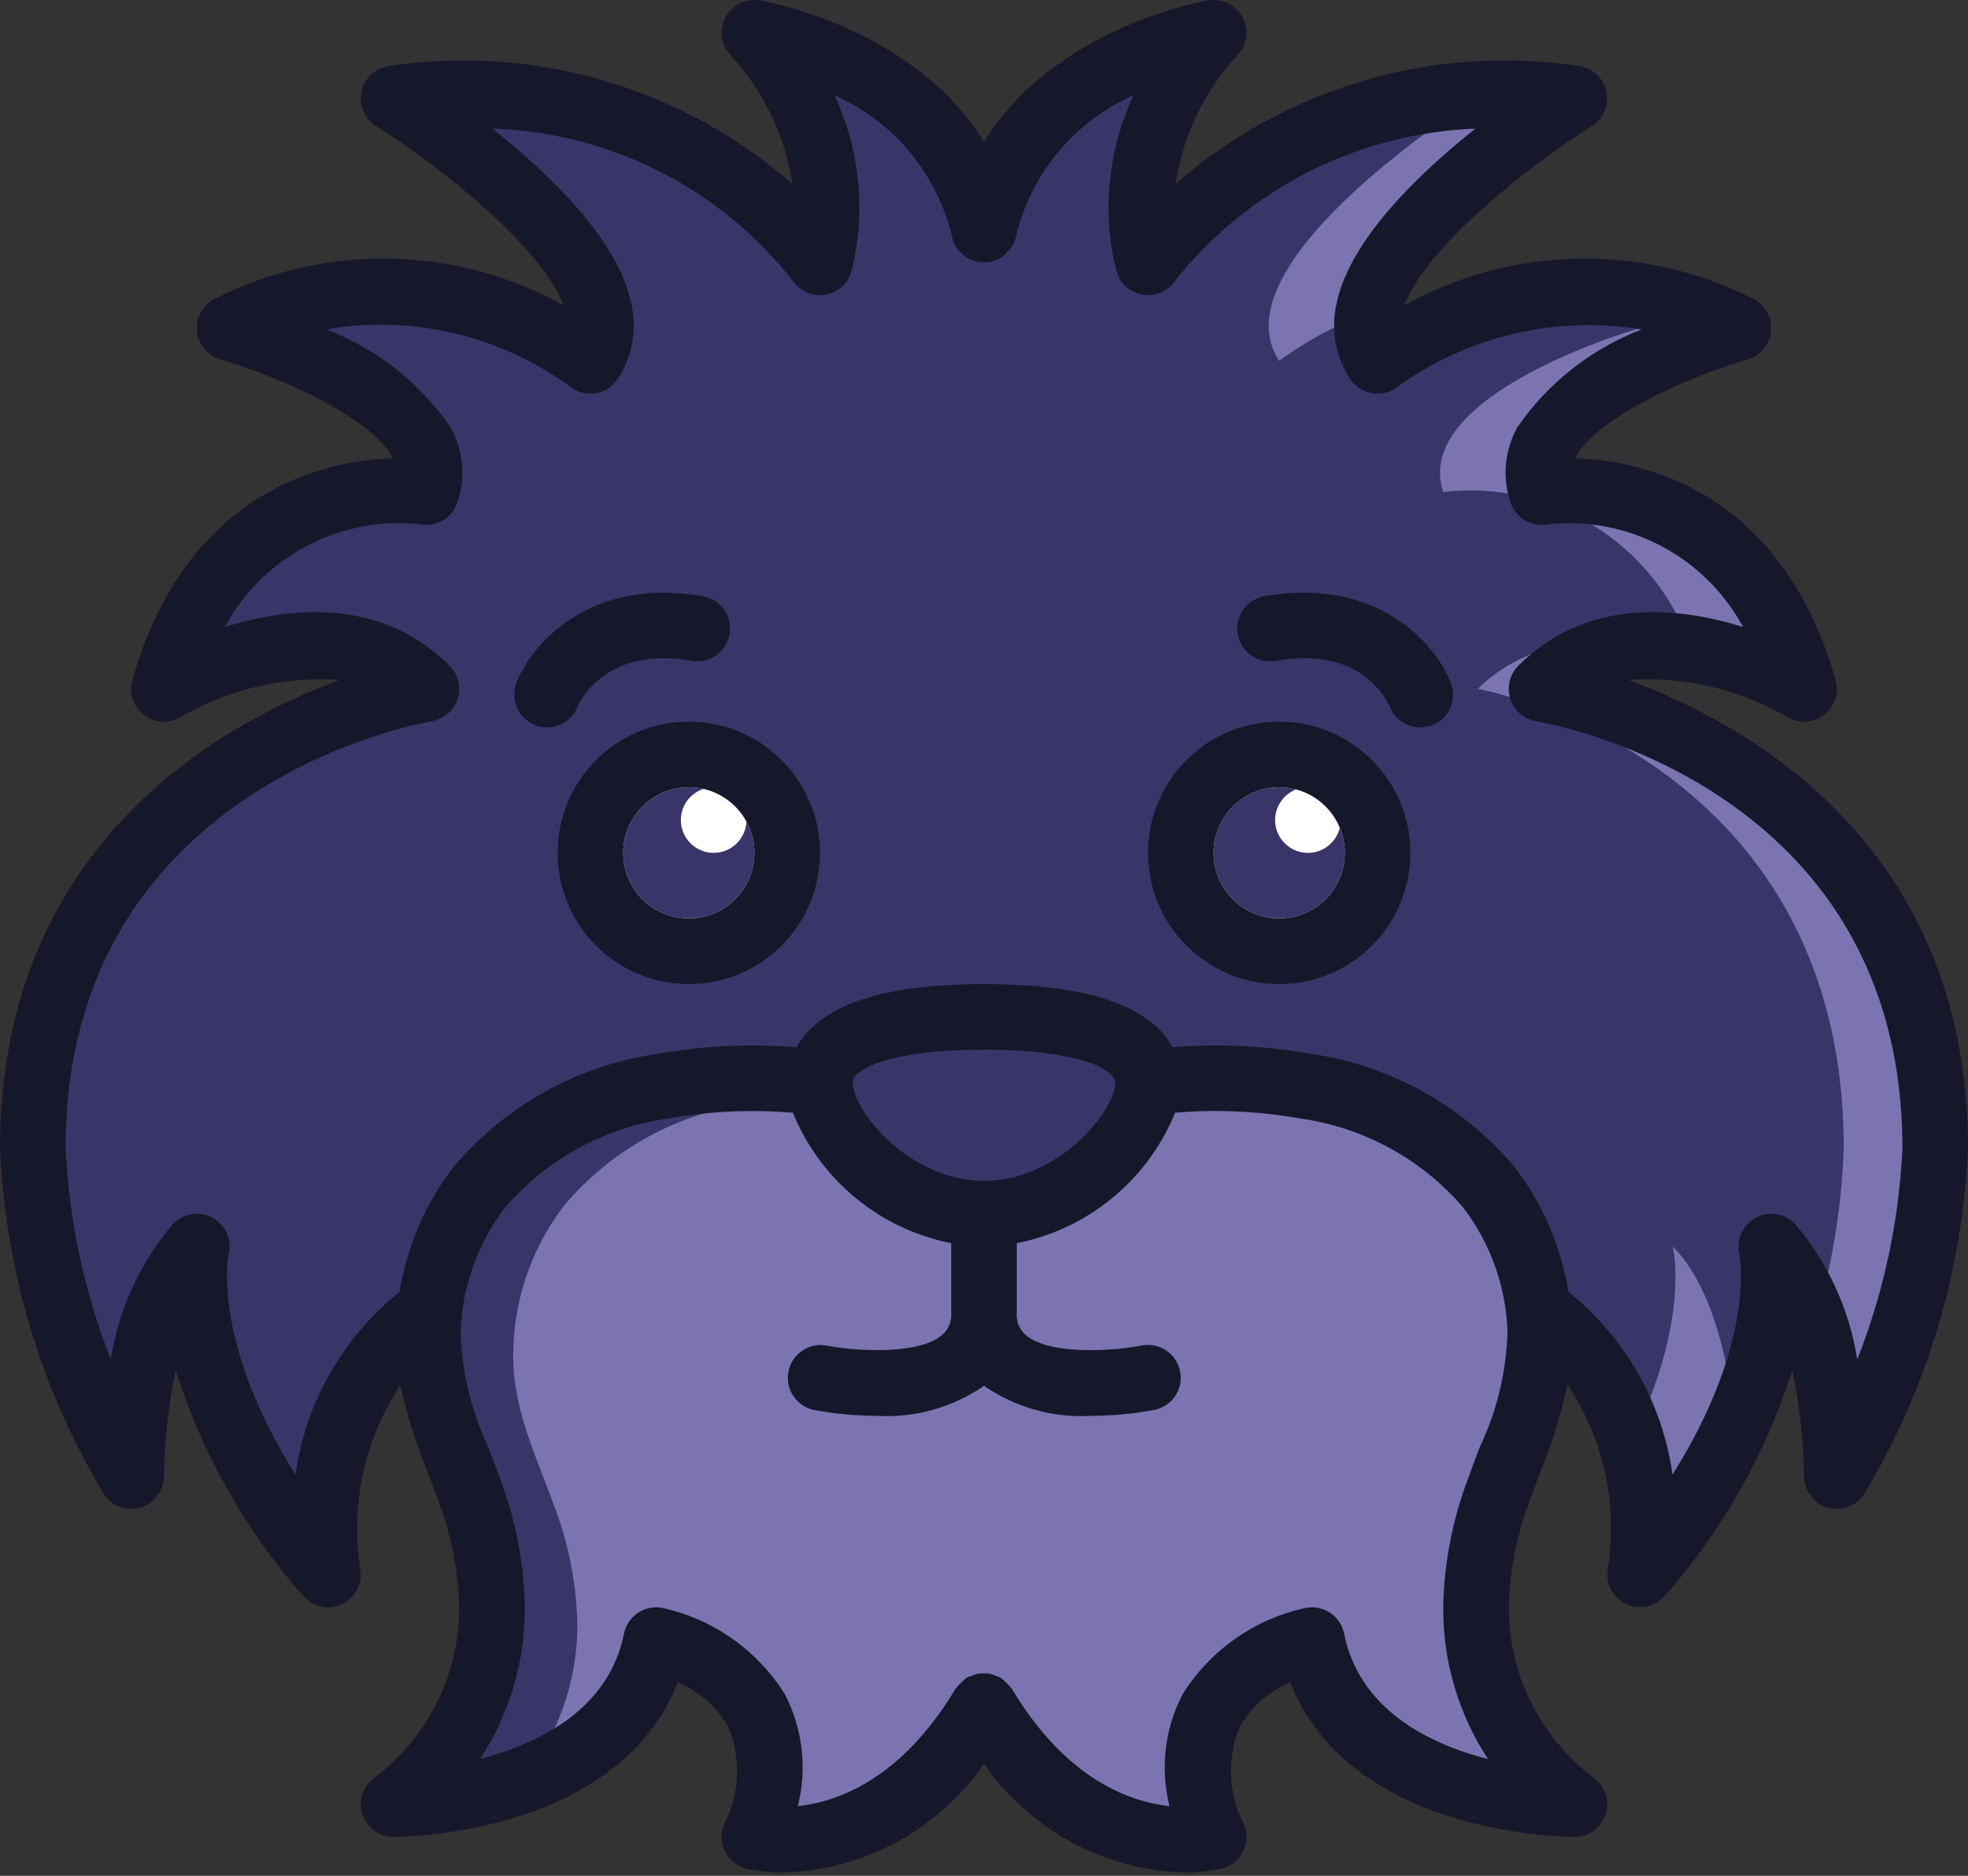 <?xml version="1.0" encoding="UTF-8"?>
<svg width="512px" height="488px" viewBox="0 0 512 488" version="1.1" xmlns="http://www.w3.org/2000/svg" xmlns:xlink="http://www.w3.org/1999/xlink">
    <rect x="0" y="0" width="512" height="488" fill="#333333" stroke="none"/>
    <!-- Generator: Sketch 63.1 (92452) - https://sketch.com -->
    <title>whiskly-icon</title>
    <desc>Created with Sketch.</desc>
    <g id="Page-1" stroke="none" stroke-width="1" fill="none" fill-rule="evenodd">
        <g id="whiskly-icon" fill-rule="nonzero">
            <path d="M418.133,169.391 C425.305,167.551 432.793,167.32 440.062,168.711 C450.34,170.551 460.23,174.098 469.332,179.207 C452.266,119.473 401.066,128.004 401.066,128.004 C392.535,102.406 452.266,85.34 452.266,85.34 C436.215,77.082 417.973,74.098 400.129,76.805 C385.039,79.027 370.719,84.883 358.398,93.871 C355.984,90.23 355.125,85.777 356.012,81.5 C360.191,56.496 409.602,25.605 409.602,25.605 C399.738,24.477 389.789,24.363 379.902,25.266 C347.934,27.375 318.383,43.02 298.668,68.273 C296.777,60.711 296.426,52.848 297.645,45.148 C300.043,31.465 306.32,18.758 315.734,8.539 C302.484,11.203 289.949,16.641 278.953,24.496 L278.871,24.582 C267.121,33.031 258.961,45.574 256,59.738 C254.102,50.137 249.684,41.215 243.199,33.883 C230.496,20.863 214.121,12.023 196.266,8.539 C200.711,13.316 204.473,18.688 207.445,24.496 L207.531,24.582 C214.809,37.926 216.875,53.492 213.332,68.273 C206.566,59.176 198.246,51.348 188.758,45.148 C164.523,29.066 135.402,22.027 106.496,25.266 C105.129,25.352 103.766,25.434 102.398,25.605 C102.398,25.605 170.668,68.273 153.602,93.871 C146.52,88.621 138.695,84.453 130.391,81.5 C107.352,72.754 81.688,74.148 59.734,85.34 C59.734,85.34 119.465,102.406 110.934,128.004 C82.504,124.676 55.602,141.629 46.336,168.711 C44.918,172.137 43.695,175.641 42.668,179.207 C50.664,174.68 59.293,171.375 68.266,169.391 C83.227,164.961 99.414,168.684 110.934,179.207 C110.934,179.207 8.535,196.273 8.535,298.672 C9.066,313.055 11.445,327.309 15.617,341.082 C19.887,356.137 26.113,370.57 34.133,384.004 C34.133,384.004 34.133,378.887 34.816,371.375 C36.18,357.469 40.105,335.367 51.199,324.273 C51.199,324.273 46.422,343.473 62.039,374.703 C68.43,387.199 76.246,398.91 85.332,409.605 C85.332,409.605 76.801,366.938 110.934,341.34 L401.066,341.34 C412.23,349.652 420.406,361.359 424.363,374.703 C427.688,386.027 428.477,397.945 426.668,409.605 C436.578,397.984 444.953,385.137 451.586,371.375 C465.238,342.105 460.801,324.273 460.801,324.273 C465.254,329.125 468.656,334.848 470.785,341.082 C475.301,354.949 477.688,369.422 477.867,384.004 C493.281,358.098 502.074,328.789 503.465,298.672 C503.465,196.273 401.066,179.207 401.066,179.207 C405.77,174.461 411.668,171.07 418.133,169.391 Z" id="Path" fill="#393569"></path>
            <g id="Group" transform="translate(330, 24)" fill="#7C74B0">
                <path d="M79.602,1.605 C79.602,1.605 30.191,32.496 26.012,57.5 C17.703,60.453 9.883,64.621 2.801,69.871 C-14.266,44.273 54,1.605 54,1.605 C52.633,1.434 51.27,1.352 49.902,1.266 C59.789,0.363 69.738,0.477 79.602,1.605 Z" id="Path"></path>
                <path d="M139.332,155.207 C130.23,150.098 120.34,146.551 110.062,144.711 C100.797,117.629 73.895,100.676 45.465,104.004 C36.934,78.406 96.668,61.34 96.668,61.34 C88.32,57.125 79.367,54.246 70.129,52.805 C87.973,50.098 106.215,53.082 122.266,61.34 C122.266,61.34 62.535,78.406 71.066,104.004 C71.066,104.004 122.266,95.473 139.332,155.207 L139.332,155.207 Z" id="Path"></path>
                <path d="M173.465,274.672 C172.172,304.789 163.997,334.098 149.667,360.004 C149.5,345.422 147.281,330.949 143.083,317.082 C146.958,303.309 149.173,289.055 149.667,274.672 C149.667,172.273 54.465,155.207 54.465,155.207 C65.178,144.684 80.227,140.961 94.133,145.391 C88.122,147.07 82.639,150.461 78.266,155.207 C78.266,155.207 173.465,172.273 173.465,274.672 Z" id="Path"></path>
                <path d="M96.668,385.605 C98.477,373.945 97.688,362.027 94.363,350.703 C109.98,319.473 105.199,300.273 105.199,300.273 C116.293,311.367 120.219,333.469 121.586,347.375 C114.953,361.137 106.578,373.984 96.668,385.605 L96.668,385.605 Z" id="Path"></path>
            </g>
            <path d="M204.801,221.871 C204.801,236.012 193.34,247.473 179.199,247.473 C165.062,247.473 153.602,236.012 153.602,221.871 C153.602,207.734 165.062,196.273 179.199,196.273 C193.34,196.273 204.801,207.734 204.801,221.871 Z" id="Path" fill="#FFFFFF"></path>
            <path d="M358.398,221.871 C358.398,236.012 346.938,247.473 332.801,247.473 C318.66,247.473 307.199,236.012 307.199,221.871 C307.199,207.734 318.66,196.273 332.801,196.273 C346.938,196.273 358.398,207.734 358.398,221.871 Z" id="Path" fill="#FFFFFF"></path>
            <path d="M298.668,281.605 C312.215,279.777 325.969,280.09 339.422,282.527 C358.043,285.164 375.055,294.508 387.27,308.809 C395.477,319.477 400.16,332.438 400.676,345.887 C401.289,361.129 394.887,373.578 389.93,387.555 C386.223,397.336 384.215,407.68 384,418.141 C384,438.285 393.484,457.254 409.602,469.34 C409.602,469.34 349.867,469.34 341.332,426.672 C341.332,426.672 298.668,435.207 315.734,477.871 C315.734,477.871 281.602,486.406 256,443.738 C230.398,486.406 196.266,477.871 196.266,477.871 C213.332,435.207 170.668,426.672 170.668,426.672 C162.133,469.34 102.398,469.34 102.398,469.34 C118.516,457.254 128,438.285 128,418.141 C127.77,407.68 125.75,397.332 122.027,387.555 C117.07,373.578 110.668,361.102 111.281,345.887 C111.797,332.438 116.48,319.477 124.688,308.809 C136.902,294.508 153.918,285.164 172.535,282.527 C186.004,280.082 199.77,279.773 213.332,281.605 L298.668,281.605 Z" id="Path" fill="#7C74B0"></path>
            <path d="M204.898,473.875 C193.887,473.582 182.98,471.625 172.555,468.071 C160.461,456.063 153.668,439.719 153.695,422.676 C153.895,412.231 155.887,401.895 159.586,392.125 C164.621,378.129 171.02,365.672 170.336,350.399 C169.867,336.953 165.18,323.996 156.941,313.364 C144.758,299.055 127.758,289.703 109.152,287.078 C105.824,286.481 102.41,285.969 99,285.629 C110.926,284.446 122.961,284.934 134.754,287.078 C153.359,289.703 170.359,299.055 182.539,313.364 C190.777,323.996 195.465,336.953 195.938,350.399 C196.621,365.672 190.219,378.129 185.184,392.125 C181.488,401.895 179.496,412.231 179.297,422.676 C179.297,442.821 188.781,461.789 204.898,473.875 L204.898,473.875 Z" id="Path" fill="#393569" transform="translate(151.949, 379.438) scale(-1, 1) translate(-151.949, -379.438) "></path>
            <path d="M298.668,281.605 C298.668,294.148 279.551,315.738 256,315.738 C232.449,315.738 213.332,294.148 213.332,281.605 C213.344,280.113 213.633,278.637 214.188,277.254 C218.199,268.039 235.348,264.539 256,264.539 C279.551,264.539 298.668,269.062 298.668,281.605 L298.668,281.605 Z" id="Path" fill="#393569"></path>
            <path d="M196.266,221.871 C196.266,231.297 188.625,238.938 179.199,238.938 C169.773,238.938 162.133,231.297 162.133,221.871 C162.133,212.445 169.773,204.805 179.199,204.805 C188.625,204.805 196.266,212.445 196.266,221.871 Z" id="Path" fill="#393569"></path>
            <path d="M194.199,213.34 C194.199,218.051 190.379,221.871 185.668,221.871 C180.953,221.871 177.133,218.051 177.133,213.34 C177.133,208.625 180.953,204.805 185.668,204.805 C190.379,204.805 194.199,208.625 194.199,213.34 Z" id="Path" fill="#FFFFFF"></path>
            <path d="M349.867,221.871 C349.867,231.297 342.227,238.938 332.801,238.938 C323.375,238.938 315.734,231.297 315.734,221.871 C315.734,212.445 323.375,204.805 332.801,204.805 C342.227,204.805 349.867,212.445 349.867,221.871 L349.867,221.871 Z" id="Path" fill="#393569"></path>
            <path d="M340.266,221.871 C335.555,221.871 331.734,218.051 331.734,213.34 C331.734,208.625 335.555,204.805 340.266,204.805 C344.98,204.805 348.801,208.625 348.801,213.34 C348.801,218.051 344.98,221.871 340.266,221.871 Z" id="Path" fill="#FFFFFF"></path>
            <path d="M36.41,392.223 C40.105,391.199 42.664,387.84 42.668,384.004 C42.805,374.754 43.82,365.535 45.703,356.477 C52.531,378.094 63.793,398.051 78.77,415.066 C81.273,418.078 85.504,419.004 89.031,417.309 C92.562,415.613 94.484,411.734 93.695,407.898 C91.152,391.285 94.887,374.316 104.176,360.309 C105.816,367.836 108.102,375.207 111,382.34 C112.016,384.988 113.043,387.648 114.004,390.371 C117.398,399.246 119.246,408.641 119.465,418.141 C119.539,435.449 111.461,451.785 97.664,462.238 C94.535,464.324 93.141,468.215 94.23,471.812 C95.32,475.414 98.641,477.875 102.398,477.871 C104.961,477.871 160.844,477.387 176.332,437.637 C181.758,439.938 186.309,443.902 189.328,448.961 C192.859,457.258 192.496,466.699 188.34,474.699 C187.422,476.988 187.543,479.562 188.664,481.758 C189.789,483.953 191.809,485.555 194.203,486.148 C197.344,486.836 200.551,487.16 203.766,487.113 C224.699,486.57 244.105,476.059 256,458.824 C267.895,476.059 287.301,486.57 308.234,487.113 C311.449,487.164 314.656,486.84 317.797,486.148 C320.191,485.555 322.211,483.953 323.336,481.758 C324.457,479.562 324.578,476.988 323.66,474.699 C319.508,466.695 319.145,457.258 322.672,448.961 C325.691,443.902 330.242,439.938 335.668,437.637 C351.156,477.387 407.039,477.871 409.602,477.871 C413.359,477.875 416.68,475.414 417.77,471.812 C418.859,468.215 417.465,464.324 414.336,462.238 C400.57,451.758 392.5,435.441 392.535,418.141 C392.75,408.656 394.586,399.277 397.969,390.414 C398.934,387.684 399.957,385.02 400.973,382.375 C403.879,375.223 406.16,367.836 407.801,360.293 C417.191,374.266 420.941,391.273 418.305,407.898 C417.539,411.727 419.469,415.586 422.992,417.27 C426.516,418.953 430.73,418.031 433.23,415.031 C448.207,398.016 459.469,378.062 466.297,356.441 C468.18,365.512 469.199,374.742 469.332,384.004 C469.336,387.84 471.891,391.203 475.586,392.227 C479.281,393.25 483.203,391.688 485.18,388.398 C501.434,361.184 510.652,330.344 512,298.672 C512,220.48 455.551,188.645 423.695,176.902 C438.102,175.914 452.473,179.266 464.957,186.527 C467.961,188.324 471.758,188.105 474.535,185.973 C477.312,183.84 478.504,180.227 477.543,176.859 C463.445,127.52 427.512,119.848 409.812,119.191 L409.812,119.148 C415.59,108.199 440.344,97.629 454.598,93.547 C457.98,92.582 460.422,89.637 460.746,86.133 C461.07,82.629 459.211,79.281 456.062,77.711 C427.406,63.207 393.422,63.848 365.328,79.418 C371.219,64.059 397.754,43.09 414.105,32.844 C417.188,30.918 418.711,27.25 417.902,23.707 C417.098,20.164 414.133,17.523 410.523,17.125 C372.824,11.543 334.574,22.75 305.852,47.793 C307.707,35.371 313.25,23.793 321.766,14.562 C324.383,11.941 325.012,7.926 323.316,4.633 C321.617,1.336 317.992,-0.488 314.332,0.117 C312.398,0.434 274.355,7.234 256,36.93 C237.645,7.234 199.602,0.434 197.668,0.117 C194.012,-0.492 190.383,1.324 188.684,4.617 C186.98,7.906 187.598,11.918 190.207,14.547 C198.738,23.789 204.293,35.387 206.148,47.828 C177.422,22.77 139.168,11.551 101.461,17.125 C97.852,17.523 94.887,20.164 94.078,23.707 C93.273,27.25 94.797,30.918 97.879,32.844 C114.262,43.082 140.766,64.09 146.652,79.418 C118.562,63.84 84.578,63.203 55.918,77.711 C52.77,79.281 50.91,82.629 51.234,86.133 C51.562,89.637 54.004,92.582 57.387,93.547 C71.637,97.637 96.391,108.207 102.168,119.148 L102.168,119.191 C84.465,119.848 48.539,127.52 34.441,176.859 C33.477,180.227 34.668,183.84 37.445,185.973 C40.223,188.105 44.023,188.324 47.027,186.527 C59.508,179.27 73.879,175.918 88.285,176.902 C56.449,188.645 -2.84217094e-14,220.48 -2.84217094e-14,298.672 C1.348,330.344 10.566,361.184 26.82,388.398 C28.797,391.684 32.719,393.246 36.41,392.223 Z M387.133,457.633 C371.832,453.688 353.664,444.832 349.695,425 C349.25,422.773 347.941,420.82 346.051,419.562 C344.16,418.309 341.848,417.855 339.625,418.309 C326.387,421.176 314.867,429.266 307.68,440.742 C303.012,449.703 301.797,460.062 304.266,469.859 C294.102,468.793 277.453,463.031 263.246,439.344 C263.184,439.234 263.066,439.184 262.996,439.07 C262.656,438.617 262.27,438.195 261.844,437.816 C261.469,437.395 261.051,437.012 260.598,436.672 C260.496,436.605 260.438,436.484 260.328,436.426 C259.969,436.266 259.598,436.137 259.219,436.035 C258.211,435.492 257.07,435.254 255.934,435.352 C255.391,435.328 254.848,435.355 254.309,435.438 C253.723,435.574 253.148,435.773 252.605,436.035 C252.227,436.137 251.859,436.266 251.504,436.426 C251.391,436.484 251.34,436.605 251.23,436.672 C250.777,437.012 250.355,437.395 249.977,437.816 C249.551,438.195 249.168,438.613 248.832,439.07 C248.766,439.184 248.645,439.234 248.586,439.344 C234.359,463.051 217.703,468.801 207.555,469.867 C210.039,460.074 208.84,449.711 204.188,440.742 C197.027,429.293 185.562,421.207 172.375,418.309 C167.754,417.391 163.266,420.383 162.34,425 C158.387,444.73 140.246,453.586 124.945,457.57 C132.59,445.848 136.621,432.137 136.535,418.141 C136.324,406.711 134.152,395.398 130.117,384.707 C129.102,381.84 128.027,379.031 126.957,376.258 C122.512,366.855 120.094,356.625 119.852,346.23 C120.293,334.562 124.348,323.324 131.457,314.066 C142.363,301.41 157.523,293.184 174.078,290.934 C184.703,289.059 195.527,288.57 206.277,289.48 C213.434,306.996 228.906,319.742 247.465,323.418 L247.465,341.34 C247.711,343.648 246.777,345.93 244.984,347.406 C238.652,352.613 222.027,351.434 214.996,350.043 C210.422,349.227 206.035,352.219 205.129,356.773 C204.219,361.332 207.125,365.777 211.66,366.777 C217.09,367.805 222.605,368.324 228.129,368.328 C237.949,368.91 247.688,366.207 255.805,360.648 C255.871,360.59 255.922,360.504 256,360.445 C256.078,360.387 256.129,360.59 256.195,360.648 C264.312,366.207 274.051,368.91 283.871,368.328 C289.395,368.324 294.91,367.805 300.34,366.777 C304.961,365.844 307.949,361.34 307.016,356.719 C306.082,352.098 301.582,349.109 296.961,350.043 C289.945,351.441 273.375,352.652 266.992,347.414 C265.203,345.93 264.281,343.648 264.535,341.34 L264.535,323.418 C283.094,319.742 298.566,306.988 305.723,289.473 C316.477,288.562 327.301,289.051 337.93,290.926 C354.492,293.16 369.668,301.379 380.586,314.031 C387.695,323.293 391.75,334.531 392.191,346.195 C391.949,356.59 389.527,366.82 385.082,376.223 C384.016,378.996 382.941,381.805 381.926,384.68 C377.871,395.379 375.684,406.699 375.465,418.141 C375.391,432.164 379.445,445.898 387.133,457.633 Z M256,307.207 C236.637,307.207 221.867,289.031 221.867,281.605 C221.875,281.289 221.926,280.973 222.012,280.668 C223.148,278.039 231.723,273.074 256,273.074 C280.867,273.074 290.133,278.305 290.133,281.605 C290.133,289.031 275.363,307.207 256,307.207 Z M112.352,187.621 C115.5,187.09 118.086,184.844 119.059,181.801 C120.031,178.762 119.223,175.43 116.965,173.172 C99.047,155.305 75.254,157.871 58.504,163.094 C68.488,144.637 88.68,134.082 109.535,136.418 C113.672,137.105 117.695,134.68 119.023,130.703 C121.191,124.234 120.551,117.156 117.258,111.188 C109.273,99.602 97.969,90.707 84.828,85.672 C107.113,81.848 129.992,87.211 148.258,100.535 C150.125,102.031 152.535,102.676 154.898,102.309 C157.262,101.941 159.363,100.598 160.691,98.609 C164.562,92.734 165.828,85.523 164.191,78.684 C160.676,62.332 142.977,45.285 128.094,33.457 C158.703,34.453 187.305,48.934 206.227,73.016 C208.102,75.816 211.449,77.246 214.77,76.672 C218.09,76.098 220.758,73.621 221.586,70.355 C225.34,55.086 223.746,38.988 217.07,24.754 C232.426,31.547 243.73,45.117 247.637,61.445 C248.004,63.422 249.113,65.176 250.742,66.352 C250.922,66.488 251.023,66.695 251.211,66.82 C252.152,67.457 253.207,67.898 254.32,68.117 L254.688,68.117 C255.672,68.301 256.68,68.301 257.664,68.117 C258.746,67.895 259.777,67.465 260.691,66.848 C261.219,66.441 261.695,65.973 262.109,65.457 C262.438,65.168 262.746,64.855 263.031,64.527 C263.652,63.594 264.09,62.551 264.32,61.453 C268.234,45.113 279.555,31.535 294.93,24.754 C288.25,38.98 286.648,55.062 290.391,70.328 C291.215,73.594 293.887,76.07 297.207,76.645 C300.523,77.223 303.871,75.789 305.75,72.992 C324.789,49.082 353.297,34.652 383.836,33.465 C368.957,45.301 351.301,62.332 347.785,78.691 C346.145,85.531 347.414,92.746 351.281,98.617 C352.613,100.605 354.715,101.945 357.078,102.312 C359.441,102.672 361.844,102.031 363.715,100.547 C382.027,87.379 404.824,82.043 427.078,85.715 C413.969,90.746 402.691,99.629 394.727,111.195 C391.434,117.168 390.793,124.246 392.961,130.711 C394.305,134.656 398.285,137.07 402.406,136.438 C423.277,134.074 443.488,144.629 453.477,163.102 C436.711,157.879 412.902,155.312 395.016,173.18 C392.758,175.441 391.953,178.773 392.93,181.816 C393.906,184.859 396.5,187.102 399.648,187.629 C403.551,188.277 494.934,204.582 494.934,298.672 C494.082,317.523 490.113,336.102 483.191,353.652 C481.137,340.559 475.473,328.293 466.832,318.238 C464.148,315.562 460.012,314.992 456.703,316.848 C453.379,318.699 451.664,322.52 452.496,326.234 C452.559,326.5 457.098,348.66 435.125,383.613 C432.504,364.91 422.832,347.918 408.09,336.117 C406.145,324.27 401.305,313.086 393.992,303.562 C380.508,287.574 361.617,277.102 340.914,274.129 C329.062,272.039 316.996,271.465 305,272.422 C300.375,263.688 287.43,256.004 256,256.004 C229.594,256.004 213.336,261.484 207.23,272.441 C195.164,271.461 183.016,272.035 171.094,274.148 C150.387,277.113 131.492,287.59 118.008,303.578 C110.695,313.102 105.855,324.285 103.91,336.133 C89.168,347.938 79.496,364.93 76.875,383.629 C54.895,348.645 59.441,326.535 59.477,326.363 C60.406,322.641 58.742,318.758 55.406,316.867 C52.066,314.977 47.879,315.547 45.168,318.258 C36.535,328.301 30.871,340.551 28.816,353.637 C21.922,336.082 17.953,317.512 17.066,298.672 C17.066,204.906 108.457,188.277 112.352,187.621 L112.352,187.621 Z" id="Shape" fill="#17172B"></path>
            <path d="M179.199,256.004 C198.051,256.004 213.332,240.723 213.332,221.871 C213.332,203.02 198.051,187.738 179.199,187.738 C160.348,187.738 145.066,203.02 145.066,221.871 C145.066,240.723 160.348,256.004 179.199,256.004 Z M179.199,204.805 C188.625,204.805 196.266,212.445 196.266,221.871 C196.266,231.297 188.625,238.938 179.199,238.938 C169.773,238.938 162.133,231.297 162.133,221.871 C162.133,212.445 169.773,204.805 179.199,204.805 Z" id="Shape" fill="#17172B"></path>
            <path d="M298.668,221.871 C298.668,240.723 313.949,256.004 332.801,256.004 C351.652,256.004 366.934,240.723 366.934,221.871 C366.934,203.02 351.652,187.738 332.801,187.738 C313.949,187.738 298.668,203.02 298.668,221.871 L298.668,221.871 Z M349.867,221.871 C349.867,231.297 342.227,238.938 332.801,238.938 C323.375,238.938 315.734,231.297 315.734,221.871 C315.734,212.445 323.375,204.805 332.801,204.805 C342.227,204.805 349.867,212.445 349.867,221.871 Z" id="Shape" fill="#17172B"></path>
            <path d="M144.559,173.949 C144.73,173.871 159.773,165.926 174.887,183.898 C176.848,186.23 179.906,187.34 182.906,186.809 C185.91,186.277 188.398,184.184 189.438,181.316 C190.48,178.453 189.91,175.25 187.949,172.914 C168.734,150.07 145.805,153.801 136.355,158.98 C132.223,161.246 130.711,166.43 132.973,170.566 C135.238,174.699 140.426,176.211 144.559,173.949 Z" id="Path" fill="#17172B" transform="translate(160.937, 171.004) rotate(-40) translate(-160.937, -171.004) "></path>
            <path d="M330.375,186.945 C332.898,186.945 335.293,185.832 336.918,183.898 C351.426,166.625 365.668,173.137 367.313,173.992 C371.461,176.234 376.637,174.691 378.883,170.547 C381.125,166.402 379.582,161.223 375.438,158.98 C366.051,153.801 343.07,150.07 323.855,172.914 C321.719,175.453 321.246,179 322.645,182.008 C324.043,185.016 327.055,186.941 330.375,186.945 Z" id="Path" fill="#17172B" transform="translate(350.881, 171.007) rotate(40) translate(-350.881, -171.007) "></path>
        </g>
    </g>
</svg>